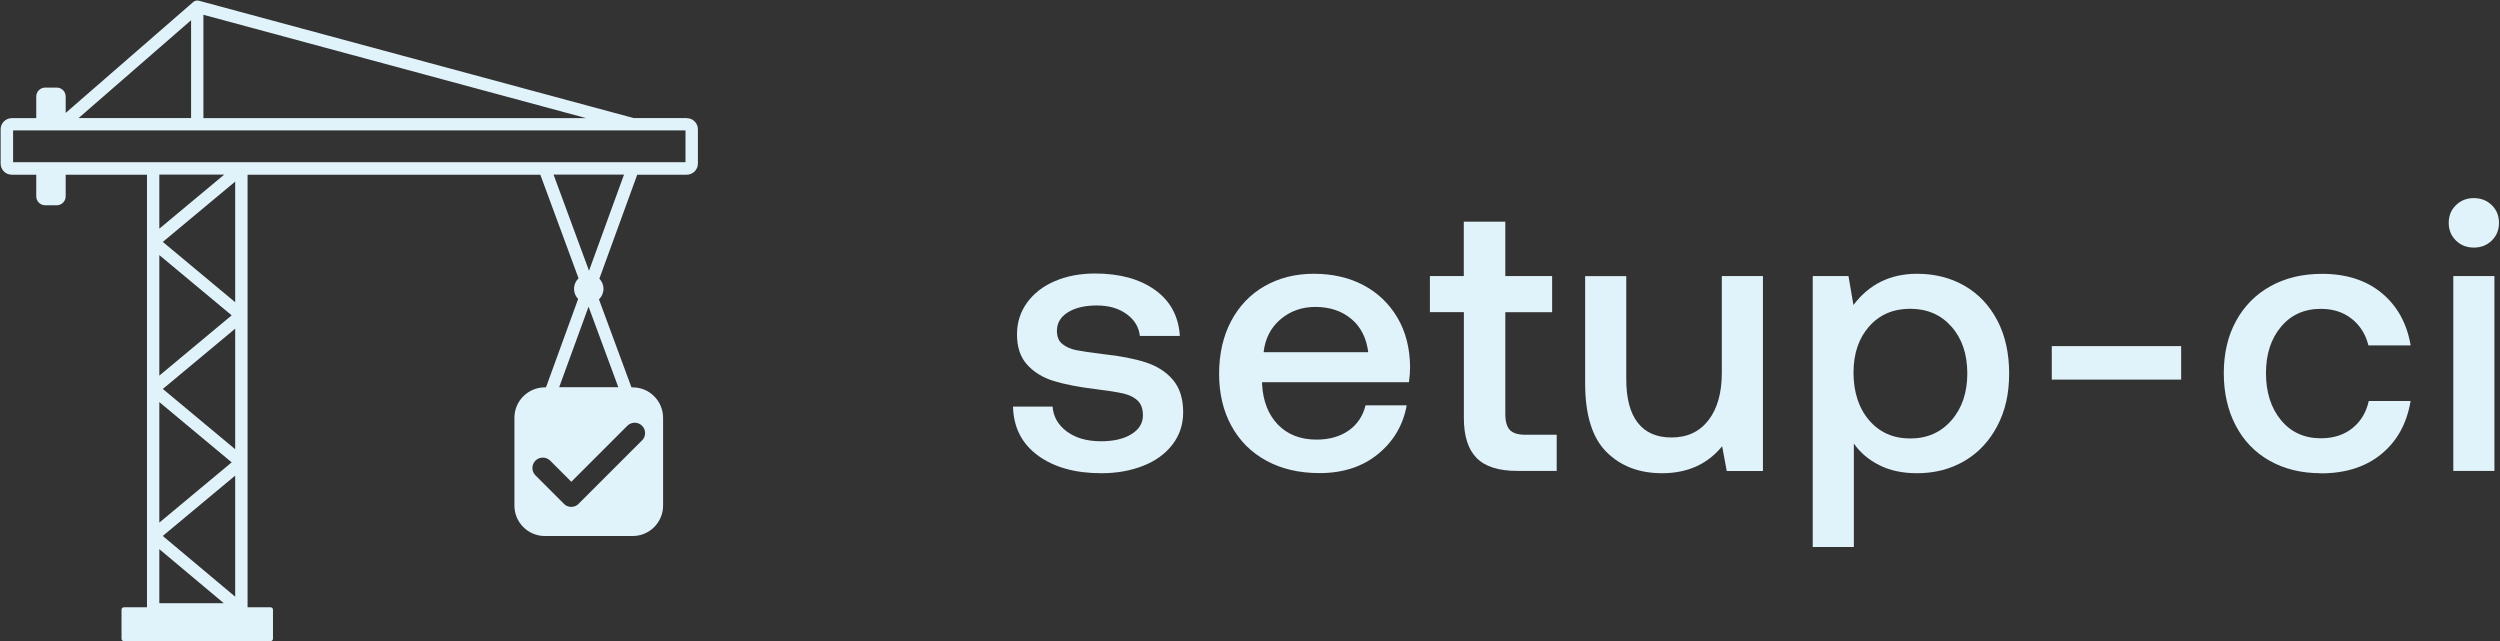<svg width="2444" height="627" viewBox="0 0 2444 627" fill="none" xmlns="http://www.w3.org/2000/svg">
<rect x="0" y="0" width="2444" height="627" fill="#333333" stroke="none"/>
<path d="M671.377 115.438H619.516L194.451 0.703C192.506 0.184 190.432 0.703 188.876 1.999L64.215 110.382V94.371C64.215 89.574 60.325 85.62 55.464 85.62H44.184C39.387 85.62 35.432 89.509 35.432 94.371V115.502H11.511C5.547 115.502 0.621 120.364 0.621 126.392V159.906C0.621 165.869 5.483 170.796 11.511 170.796H35.432V191.927C35.432 196.724 39.322 200.679 44.184 200.679H55.464C60.261 200.679 64.215 196.789 64.215 191.927V170.796H143.692V593.695H121.068C119.836 593.695 118.799 594.797 118.799 595.964V624.485C118.799 625.717 119.901 626.754 121.068 626.754H264.593C265.825 626.754 266.862 625.652 266.862 624.485V595.964C266.862 594.732 265.76 593.695 264.593 593.695H242.033V170.796H528.241L565.581 272.048C562.858 274.641 561.173 278.335 561.173 282.354C561.173 286.373 562.729 289.679 565.192 292.272L533.751 378.68H532.649C516.248 378.68 502.894 391.969 502.894 408.433V494.258C502.894 510.658 516.183 524.011 532.649 524.011H618.479C634.88 524.011 648.234 510.722 648.234 494.258V408.433C648.234 392.033 634.945 378.68 618.479 378.68H617.312L585.547 292.661C588.27 290.068 589.956 286.373 589.956 282.354C589.956 278.335 588.4 275.03 585.936 272.437L622.952 170.796H671.377C677.341 170.796 682.268 165.934 682.268 159.906V126.392C682.268 120.429 677.406 115.502 671.377 115.502V115.438ZM186.801 115.438H76.791L186.801 19.76V115.438ZM198.859 14.445L573.101 115.502H198.859V14.445ZM229.911 583.323L159.121 523.946L229.911 464.958V583.323ZM155.75 249.36L226.475 308.283L155.75 367.207V249.295V249.36ZM155.75 393.071L226.475 451.994L155.75 510.917V393.006V393.071ZM155.75 536.846L218.761 589.676H155.75V536.846ZM229.911 439.159L159.185 380.236L229.911 321.312V439.224V439.159ZM159.185 236.461L229.911 177.537V295.449L159.185 236.525V236.461ZM155.75 223.561V170.666H219.215L155.75 223.561ZM627.62 430.538L566.424 491.73C564.544 494.063 561.626 495.554 558.515 495.554C555.403 495.554 552.745 494.258 550.8 492.054L523.444 464.699C519.489 460.745 519.489 454.327 523.444 450.309C527.398 446.354 533.816 446.354 537.835 450.309L558.515 470.987L613.293 416.212C617.247 412.258 623.665 412.258 627.684 416.212C631.639 420.166 631.639 426.583 627.684 430.602L627.62 430.538ZM546.652 378.55L575.37 299.792L604.477 378.55H546.716H546.652ZM575.823 264.658L541.141 170.666H610.052L575.823 264.658ZM670.146 158.544H12.808V127.495H618.738H670.146V158.544Z" fill="#E1F3FA"/>
<path d="M1043.09 421.917C1051.65 428.269 1062.73 431.381 1076.41 431.381C1088.53 431.381 1098.45 429.112 1105.97 424.509C1113.49 419.907 1117.32 413.749 1117.32 406.1C1117.32 399.683 1115.57 394.821 1112.13 391.58C1108.69 388.339 1104.03 386.07 1098.19 384.709C1092.36 383.348 1083.35 381.921 1071.23 380.431C1054.63 378.421 1040.89 375.763 1030.13 372.458C1019.36 369.152 1010.68 363.771 1004.07 356.446C997.453 349.121 994.212 339.268 994.212 326.887C994.212 315.219 997.518 304.848 1004.07 295.838C1010.61 286.828 1019.69 279.762 1031.23 274.836C1042.77 269.909 1055.86 267.381 1070.45 267.381C1094.5 267.381 1114.01 272.696 1129.05 283.392C1144.02 294.088 1152.19 309.062 1153.42 328.379H1114.33C1113.36 319.692 1109.02 312.562 1101.3 306.987C1093.59 301.412 1083.93 298.625 1072.26 298.625C1060.59 298.625 1051.19 300.829 1044 305.302C1036.8 309.775 1033.24 315.868 1033.24 323.517C1033.24 329.221 1035.05 333.499 1038.62 336.352C1042.18 339.204 1046.72 341.213 1052.17 342.315C1057.61 343.417 1066.43 344.714 1078.55 346.205C1094.95 347.955 1108.69 350.612 1119.84 354.178C1130.99 357.743 1139.94 363.447 1146.62 371.291C1153.3 379.134 1156.67 389.7 1156.67 403.118C1156.67 415.046 1153.17 425.482 1146.23 434.557C1139.29 443.632 1129.76 450.568 1117.58 455.365C1105.39 460.162 1091.78 462.625 1076.67 462.625C1051.13 462.625 1030.45 456.856 1014.7 445.317C998.944 433.779 990.841 417.833 990.322 397.479H1029.02C1029.74 407.397 1034.4 415.499 1042.96 421.852L1043.09 421.917Z" fill="#E1F3FA"/>
<path d="M1236.21 279.761C1250.21 271.723 1266.29 267.64 1284.37 267.64C1302.46 267.64 1318.93 271.334 1332.93 278.789C1346.93 286.243 1357.95 296.745 1366.05 310.422C1374.16 324.1 1378.24 340.046 1378.5 358.391C1378.5 363.382 1378.11 368.438 1377.4 373.624H1233.81V375.828C1234.78 392.422 1240.03 405.581 1249.43 415.239C1258.83 424.898 1271.41 429.759 1287.03 429.759C1299.41 429.759 1309.85 426.842 1318.28 421.008C1326.71 415.174 1332.28 406.942 1335 396.246H1375.2C1371.69 415.563 1362.36 431.445 1347.13 443.891C1331.89 456.337 1312.83 462.495 1290.01 462.495C1270.18 462.495 1252.87 458.475 1238.09 450.438C1223.31 442.4 1211.9 431.056 1203.86 416.406C1195.82 401.756 1191.8 384.773 1191.8 365.456C1191.8 346.139 1195.69 328.702 1203.54 313.922C1211.38 299.143 1222.27 287.734 1236.27 279.696L1236.21 279.761ZM1321 311.783C1311.73 303.94 1300 300.051 1285.86 300.051C1272.7 300.051 1261.36 304.07 1251.83 312.172C1242.3 320.275 1236.79 330.971 1235.3 344.324H1337.6C1335.85 330.452 1330.34 319.562 1321.07 311.783H1321Z" fill="#E1F3FA"/>
<path d="M1397.88 305.237V269.909H1431.01V216.689H1471.59V269.909H1517.36V305.237H1471.59V404.544C1471.59 411.999 1473.08 417.249 1476.06 420.361C1479.05 423.472 1484.1 425.028 1491.3 425.028H1521.83V460.356H1483.13C1465.04 460.356 1451.82 456.142 1443.52 447.715C1435.22 439.288 1431.08 426.259 1431.08 408.628V305.172H1397.95L1397.88 305.237Z" fill="#E1F3FA"/>
<path d="M1723.38 460.42H1688.05L1683.57 436.241C1669.18 453.873 1649.6 462.624 1624.78 462.624C1602.48 462.624 1584.32 455.688 1570.45 441.816C1556.58 427.945 1549.64 405.581 1549.64 374.855V269.973H1589.83V370.771C1589.83 389.375 1593.53 403.506 1600.98 413.165C1608.44 422.823 1619.46 427.685 1634.11 427.685C1649.47 427.685 1661.53 422.045 1670.22 410.766C1678.91 399.487 1683.25 384.06 1683.25 364.419V269.908H1723.44V460.355L1723.38 460.42Z" fill="#E1F3FA"/>
<path d="M1952.6 313.274C1960.32 328.054 1964.14 345.296 1964.14 365.197C1964.14 385.097 1960.32 401.627 1952.6 416.341C1944.89 431.056 1934.26 442.529 1920.58 450.567C1906.9 458.605 1891.41 462.624 1874.1 462.624C1859.97 462.624 1847.71 460.031 1837.28 454.781C1826.84 449.53 1818.54 442.529 1812.32 433.584V534.771H1772.13V269.908H1807.07L1811.93 298.171C1827.29 277.816 1848.04 267.64 1874.03 267.64C1891.41 267.64 1906.9 271.529 1920.51 279.372C1934.13 287.216 1944.82 298.495 1952.54 313.209L1952.6 313.274ZM1923.24 365.132C1923.24 346.269 1918.11 331.035 1907.81 319.368C1897.5 307.7 1884.08 301.865 1867.42 301.865C1850.76 301.865 1837.41 307.635 1827.23 319.173C1817.05 330.711 1811.99 345.75 1811.99 364.354C1811.99 382.958 1817.05 398.969 1827.23 410.831C1837.41 422.694 1850.76 428.657 1867.42 428.657C1884.08 428.657 1897.5 422.694 1907.81 410.831C1918.11 398.969 1923.24 383.671 1923.24 365.067V365.132Z" fill="#E1F3FA"/>
<path d="M2005.82 338.36H2132.3V371.095H2005.82V338.36Z" fill="#E1F3FA"/>
<path d="M2268.89 462.624C2250.02 462.624 2233.43 458.605 2219.04 450.567C2204.65 442.529 2193.56 431.056 2185.72 416.147C2177.87 401.238 2173.98 384.125 2173.98 364.808C2173.98 345.491 2177.94 328.443 2185.91 313.858C2193.89 299.273 2205.1 287.864 2219.56 279.826C2234.01 271.788 2250.87 267.704 2269.99 267.704C2293.78 267.704 2313.29 273.992 2328.4 286.503C2343.5 299.013 2352.97 316.062 2356.66 337.647H2315.37C2312.65 326.757 2307.2 318.071 2298.97 311.589C2290.74 305.107 2280.75 301.93 2268.82 301.93C2252.68 301.93 2239.72 307.764 2229.93 319.432C2220.14 331.1 2215.21 346.204 2215.21 364.808C2215.21 383.412 2220.14 398.969 2229.93 410.766C2239.72 422.564 2252.68 428.463 2268.82 428.463C2281.21 428.463 2291.51 425.157 2299.68 418.61C2307.85 412.063 2313.23 403.183 2315.69 392.033H2356.6C2352.9 414.137 2343.31 431.38 2327.95 443.955C2312.58 456.531 2292.87 462.754 2268.76 462.754L2268.89 462.624Z" fill="#E1F3FA"/>
<path d="M2443.01 217.856C2443.01 224.792 2440.68 230.562 2435.95 235.164C2431.21 239.766 2425.38 242.035 2418.44 242.035C2411.51 242.035 2405.67 239.766 2400.94 235.164C2396.21 230.562 2393.87 224.792 2393.87 217.856C2393.87 210.92 2396.21 205.151 2400.94 200.549C2405.67 195.946 2411.51 193.678 2418.44 193.678C2425.38 193.678 2431.21 195.946 2435.95 200.549C2440.68 205.151 2443.01 210.92 2443.01 217.856ZM2438.54 269.909V460.356H2398.35V269.909H2438.54Z" fill="#E1F3FA"/>
</svg>
